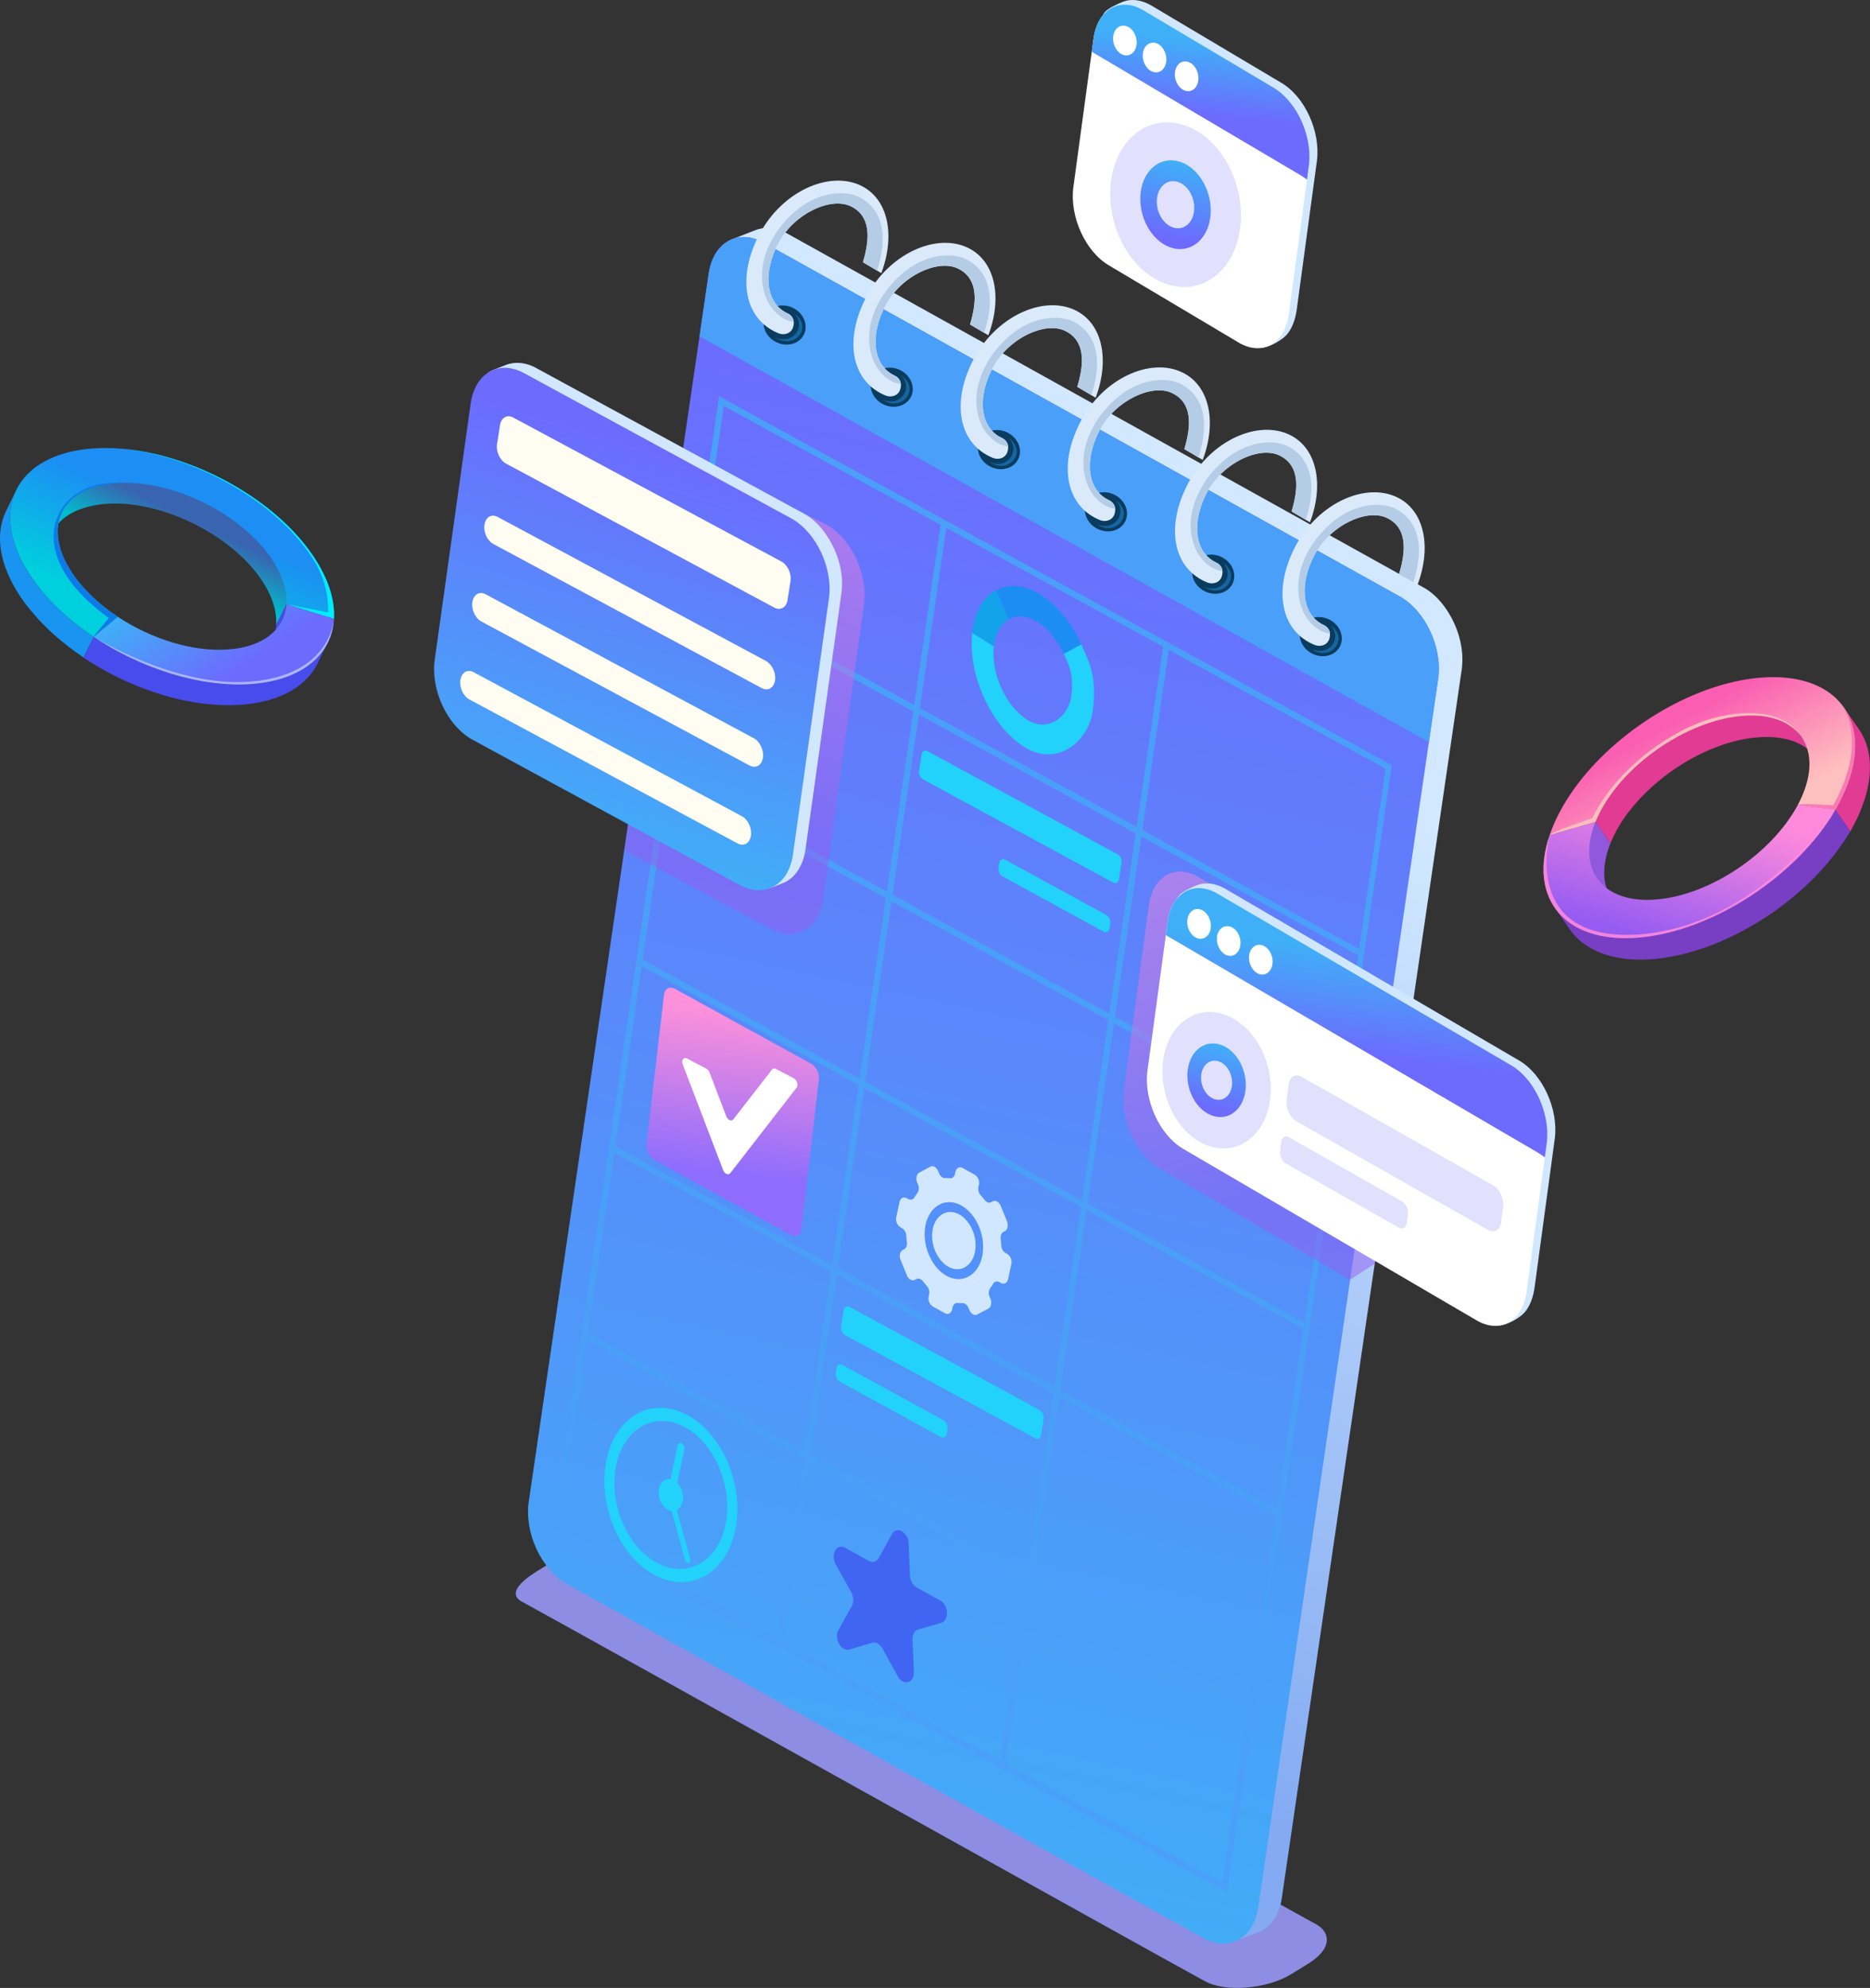 <svg xmlns="http://www.w3.org/2000/svg" xmlns:xlink="http://www.w3.org/1999/xlink" viewBox="0 0 1308.51 1390.66"><rect x="0" y="0" width="1308.51" height="1390.66" fill="#333333" stroke="none"/><defs><style>.cls-1{isolation:isolate;}.cls-2{fill:#8c8de3;}.cls-10,.cls-11,.cls-12,.cls-13,.cls-15,.cls-16,.cls-17,.cls-18,.cls-19,.cls-2,.cls-20,.cls-21,.cls-22,.cls-23,.cls-24,.cls-25,.cls-26,.cls-27,.cls-28,.cls-29,.cls-3,.cls-30,.cls-31,.cls-32,.cls-33,.cls-34,.cls-35,.cls-36,.cls-37,.cls-38,.cls-39,.cls-4,.cls-40,.cls-41,.cls-5,.cls-6,.cls-7,.cls-8,.cls-9{fill-rule:evenodd;}.cls-3{fill:url(#linear-gradient);}.cls-4{fill:url(#linear-gradient-2);}.cls-5{fill:#4a9ff8;}.cls-6{fill:#d0e7ff;}.cls-7{fill:#fff;}.cls-8{fill:url(#linear-gradient-3);}.cls-9{fill:#6d6afd;opacity:0.2;}.cls-10{fill:url(#linear-gradient-4);}.cls-11{fill:#4165f3;}.cls-12{fill:#22d2fb;}.cls-13{fill:url(#linear-gradient-5);}.cls-14{fill:#0a3c5f;}.cls-15{fill:#1466a0;}.cls-16{fill:#daeafa;}.cls-17{fill:#b4cce5;}.cls-18{fill:#12a3eb;}.cls-19{fill:#1c8df3;}.cls-20,.cls-23{opacity:0.5;mix-blend-mode:multiply;}.cls-20{fill:url(#linear-gradient-6);}.cls-21{fill:url(#linear-gradient-7);}.cls-22{fill:#fffcf1;}.cls-23{fill:url(#linear-gradient-8);}.cls-24{fill:url(#linear-gradient-9);}.cls-25{fill:url(#linear-gradient-10);}.cls-26{fill:#e23b93;}.cls-27{fill:url(#linear-gradient-11);}.cls-28{fill:#fdbebe;}.cls-29{fill:#fa7bb4;}.cls-30{fill:#9157dd;}.cls-31{fill:#8241d8;}.cls-31,.cls-33{opacity:0.88;}.cls-32{fill:url(#linear-gradient-12);}.cls-33{fill:#ff89db;}.cls-34{fill:url(#GradientFill_17);}.cls-35{fill:#1994f0;}.cls-36{fill:url(#linear-gradient-13);}.cls-37{fill:#00edff;}.cls-38{fill:#0d7ae9;}.cls-39{fill:#494cec;}.cls-40{fill:url(#linear-gradient-14);}.cls-41{fill:#aab4ff;}</style><linearGradient id="linear-gradient" x1="766.02" y1="516.95" x2="583.16" y2="1204.07" gradientUnits="userSpaceOnUse"><stop offset="0" stop-color="#d1e8ff"/><stop offset="1" stop-color="#83aaf2"/></linearGradient><linearGradient id="linear-gradient-2" x1="795.58" y1="262.4" x2="559.84" y2="1360.59" gradientUnits="userSpaceOnUse"><stop offset="0" stop-color="#6d6afe"/><stop offset="1" stop-color="#3fb0f7"/></linearGradient><linearGradient id="linear-gradient-3" x1="839.43" y1="80.6" x2="845.05" y2="29.18" xlink:href="#linear-gradient-2"/><linearGradient id="linear-gradient-4" x1="817.16" y1="166.48" x2="829.42" y2="113.58" xlink:href="#linear-gradient-2"/><linearGradient id="linear-gradient-5" x1="521.32" y1="708.74" x2="507.44" y2="820.18" gradientUnits="userSpaceOnUse"><stop offset="0" stop-color="#fd90da"/><stop offset="1" stop-color="#8e6dfd"/></linearGradient><linearGradient id="linear-gradient-6" x1="500.93" y1="566.54" x2="575.11" y2="318.42" gradientUnits="userSpaceOnUse"><stop offset="0" stop-color="#965cf2"/><stop offset="1" stop-color="#ff8adc"/></linearGradient><linearGradient id="linear-gradient-7" x1="479.63" y1="316.74" x2="395.07" y2="594.5" xlink:href="#linear-gradient-2"/><linearGradient id="linear-gradient-8" x1="909.38" y1="827.09" x2="843.74" y2="581.29" xlink:href="#linear-gradient-6"/><linearGradient id="linear-gradient-9" x1="947.67" y1="738.46" x2="956.68" y2="665.97" xlink:href="#linear-gradient-2"/><linearGradient id="linear-gradient-10" x1="846.83" y1="774.98" x2="856.99" y2="731.11" xlink:href="#linear-gradient-2"/><linearGradient id="linear-gradient-11" x1="1169.11" y1="505.32" x2="1208.28" y2="578.46" gradientUnits="userSpaceOnUse"><stop offset="0" stop-color="#fa5db1"/><stop offset="1" stop-color="#febfbf"/></linearGradient><linearGradient id="linear-gradient-12" x1="1161.38" y1="657.39" x2="1187.81" y2="562.61" xlink:href="#linear-gradient-6"/><linearGradient id="GradientFill_17" x1="133.84" y1="363.35" x2="118.94" y2="393.97" gradientUnits="userSpaceOnUse"><stop offset="0" stop-color="#3964af"/><stop offset="1" stop-color="#00bcce"/></linearGradient><linearGradient id="linear-gradient-13" x1="133.59" y1="361.9" x2="103.57" y2="432.29" gradientUnits="userSpaceOnUse"><stop offset="0" stop-color="#1c8ef4"/><stop offset="1" stop-color="#00cfdd"/></linearGradient><linearGradient id="linear-gradient-14" x1="168.89" y1="468.13" x2="124.97" y2="402.14" xlink:href="#linear-gradient-2"/></defs><title>01_riskfactor</title><g class="cls-1"><g id="Layer_2" data-name="Layer 2"><g id="Layer_1-2" data-name="Layer 1"><path class="cls-2" d="M918.41,1344.72l-471.88-261c-11.58-5.29-28.61-10.28-40-3.36l-29.07,17.71c-5.85,3.56-25.08,15.39-12.22,22.38,37.84,20.57,439.38,244.53,477.81,265.44,7.27,4,17.9,5.38,29.06,4.46s22.65-3.93,31.47-9.37l11.61-7.16c8.21-5.06,12.75-10.59,13.19-15.9S925.52,1348,918.41,1344.72Z"/><path class="cls-3" d="M551,163.44c-6.8-3.86-14.78-5.3-22.25-2.49L512,167.48C506,198.87,857.91,1349.39,865.66,1357.37l14.91-5.63c9.79-3.85,14.92-14,16.36-23.95l125.86-859.15a.45.45,0,0,0,0-.1c2-14.45-2.29-29.49-10.24-41.56-4.28-6.51-9.9-12.47-16.81-16.21Z"/><path class="cls-4" d="M979.28,417.14,534.53,169.8c-18.14-10.05-35.41-.4-38.61,21.48L370,1050.43c-3.2,21.88,8.85,47.79,27,57.84L841.8,1355.61c18.14,10.05,35.45.42,38.65-21.45L1006.31,475C1009.52,453.13,997.42,427.19,979.28,417.14Z"/><path class="cls-5" d="M979.28,417.14,534.53,169.8c-18.14-10.05-35.41-.4-38.61,21.48l-6.44,44L999.85,519.11l6.46-44.1C1009.52,453.13,997.42,427.19,979.28,417.14Z"/><path class="cls-6" d="M770.72,23.92c.94-7.21-1-11.56,2.56-15.63,2.28-2.59,9.46-5.94,12.47-7.07C791.56-1,798.5-.28,805.6,3.83l90.81,54C913,67.44,924.19,92,921.48,112.65L907.4,216.38c-.84,6.4-3.23,14.67-8.69,19.38-3.89,3.36-10.4,6.84-15,7.42s-5.95-3.66-11.22-6.71l-90.81-54c-16.56-9.59-27.78-34.13-25.07-54.79Z"/><path class="cls-7" d="M765.15,27.22C767.86,6.56,783.48-2.46,800,7.13l90.81,54c16.54,9.58,27.77,34.13,25.07,54.79L901.84,219.67c-2.71,20.66-18.35,29.67-34.89,20.09l-90.81-54c-16.56-9.58-27.78-34.13-25.07-54.79Z"/><path class="cls-8" d="M765.15,27.22C767.86,6.55,783.48-2.46,800,7.13l90.81,54c16.54,9.58,27.77,34.13,25.06,54.79l-1.32,9.74a53.17,53.17,0,0,0-5.54-3.7L763.93,36.21Z"/><path class="cls-9" d="M825,86.55c25.23,5.77,44.6,35.81,43.28,67.09s-22.85,52-48.08,46.19-44.6-35.81-43.28-67.09S799.73,80.78,825,86.55Z"/><path class="cls-10" d="M823.85,112.65c13.6,3.11,24,19.31,23.33,36.17s-12.32,28-25.92,24.91-24-19.31-23.33-36.17,12.32-28,25.92-24.9ZM823.25,127c-7.22-1.65-13.39,4.27-13.77,13.23s5.17,17.56,12.39,19.21,13.39-4.27,13.77-13.23S830.47,128.62,823.25,127Z"/><path class="cls-7" d="M787.56,18.11c4.56,1,8.06,6.47,7.82,12.12s-4.13,9.39-8.69,8.35-8.06-6.47-7.82-12.12S783,17.07,787.56,18.11Z"/><path class="cls-7" d="M808.32,30c4.56,1,8.06,6.47,7.82,12.12s-4.13,9.39-8.69,8.35-8.06-6.47-7.82-12.12S803.76,29,808.32,30Z"/><path class="cls-7" d="M830.78,43.13c4.56,1,8.06,6.47,7.82,12.12s-4.13,9.39-8.69,8.35-8.06-6.47-7.82-12.12S826.22,42.09,830.78,43.13Z"/><path class="cls-5" d="M410.74,937.05l151.67,83.16.66-4.58L411.4,932.47l18.5-126,151.67,83.11.66-4.58L430.57,801.85l18.45-126L600.75,759l.66-4.58L449.73,671.24l18.45-126.08,151.66,83.15.72-4.58-151.72-83.1,18.49-126.08L639,497.68l.66-4.57L488,410l18.51-126,151.67,83.13-18.51,126-.66,4.58-18.44,126-.72,4.58L601.41,754.4l-.66,4.58L582.24,885l-.66,4.58-18.5,126.08-.66,4.58-18.5,126h0l-151.67-83.16,18.51-126ZM813.87,452.42,662.19,369.28l-18.51,126,151.67,83.12L794.7,583,643,499.88h0l-18.5,126,151.73,83.16-.71,4.58L623.86,630.52,605.42,756.59,757.08,839.7l-.71,4.58L604.7,761.12h0l-18.44,126,151.66,83.15-.66,4.58L585.59,891.74h0l-18.5,126.08,151.66,83.1-.66,4.6-151.66-83.1h0l-18.51,126,151.66,83.15h0l18.5-126.08.66-4.6,18.51-126,.66-4.58,18.45-126,.71-4.58,18.45-126,.71-4.58L794.7,583l.66-4.58,18.51-126Zm155.68,85.33L951,663.77l-.66,4.58-18.5,126-.65,4.58L912.77,925l-.71,4.58-18.46,126-.66,4.58-18.5,126.08-.66,4.58-18.51,126h0L703.6,1233.79l18.5-126.08h0l151.68,83.16.66-4.58-151.68-83.16,18.51-126h0l151.67,83.11.66-4.58L741.93,972.51l18.45-126h0l151.67,83.16.71-4.58L761.09,841.89l18.45-126L931.22,799l.65-4.58L780.21,711.28l18.5-126.08h0l151.66,83.16.66-4.58L799.36,580.61l18.51-126h0l151.67,83.15ZM503.15,277.17l-115.59,788.3,471,258.18L973.91,535.21Z"/><path class="cls-11" d="M657.92,1119.59l-16.48-9.1c-2.66-1.48-4.57-4.9-4.73-8.49l-.88-22.27a10.06,10.06,0,0,0-4.7-8.48,4.79,4.79,0,0,0-7,2l-9.25,16.63a4.86,4.86,0,0,1-7,2l-16.47-9.16c-6-3.34-10.47,4.72-6.56,11.73l10.78,19.38c1.74,3.11,1.9,7.05.39,9.72l-9.29,16.6c-2.55,4.54-.14,11.1,3.7,13.23a5,5,0,0,0,3.92.5l15.9-4.66a5.07,5.07,0,0,1,3.93.54,8.7,8.7,0,0,1,3.29,3.46l10.74,19.43a8.65,8.65,0,0,0,3.28,3.49c3.83,2.12,8.26-.64,8-6.75l-1-22.28c-.14-3.58,1.5-6.52,4.07-7.24l15.93-4.58C664.31,1133.66,663.87,1122.89,657.92,1119.59Z"/><path class="cls-6" d="M671.25,849.54c-9.28-5.15-19.13,1.79-19,15.22a26.86,26.86,0,0,0,7.64,18.59,18.2,18.2,0,0,0,3.76,2.82c9.26,5.13,19.06-1.8,19-15.17A26.81,26.81,0,0,0,675,852.38a18.39,18.39,0,0,0-3.79-2.84Zm-8.94,42.94a24.61,24.61,0,0,1-5-3.78c-6.27-6-10.19-15.66-10.29-25-.11-18,13.1-27.37,25.57-20.46a24.39,24.39,0,0,1,5.12,3.85c6.25,6,10.17,15.64,10.21,25,.08,18-13.11,27.31-25.57,20.4Zm42.49-15.3a6.81,6.81,0,0,1,2.88,7.08l-2.27,10.55c-.58,2.69-2.81,3.89-5,2.69l-1.11-.62a3.11,3.11,0,0,0-4.39,1.21,33.59,33.59,0,0,1-2,3,6.23,6.23,0,0,0-.45,6l.58,1.43c1.12,2.73.45,5.83-1.48,6.88l-7.64,4.13a3.16,3.16,0,0,1-3.1-.11,5.91,5.91,0,0,1-2.48-3l-.59-1.4a5.83,5.83,0,0,0-2.46-2.94,3.57,3.57,0,0,0-1.83-.47c-1.08,0-2.18,0-3.27-.14-1.75-.17-3.2,1.07-3.65,3.13l-.29,1.38c-.58,2.69-2.81,3.89-5,2.69l-8.52-4.72a6.81,6.81,0,0,1-2.89-7.06l.3-1.37a7.18,7.18,0,0,0-1.67-6.08c-.92-1-1.77-2.05-2.62-3.12a5.3,5.3,0,0,0-1.62-1.45,3.12,3.12,0,0,0-3.06-.11l-1,.51a3.15,3.15,0,0,1-3.1-.11,5.92,5.92,0,0,1-2.48-3l-4.43-10.82c-1.11-2.73-.44-5.84,1.48-6.88l1-.55c1.5-.81,2.26-2.86,1.94-5.14-.2-1.45-.35-2.9-.44-4.36a6.59,6.59,0,0,0-3-5.3l-1.11-.62a6.81,6.81,0,0,1-2.89-7.05l2.27-10.55c.58-2.72,2.82-3.93,5-2.72l1.11.61a3.11,3.11,0,0,0,4.39-1.21,31.78,31.78,0,0,1,2-3,6.18,6.18,0,0,0,.44-5.95l-.58-1.43c-1.1-2.76-.44-5.83,1.49-6.9l7.64-4.13a3.16,3.16,0,0,1,3.1.11,5.92,5.92,0,0,1,2.48,3l.58,1.43a5.84,5.84,0,0,0,2.46,2.95,3.53,3.53,0,0,0,1.83.47,26.47,26.47,0,0,1,3.27.11c1.74.2,3.2-1,3.64-3.1l.3-1.38c.58-2.72,2.82-3.93,5-2.72l8.52,4.72a6.81,6.81,0,0,1,2.88,7.08l-.3,1.38a7.1,7.1,0,0,0,1.65,6q1.37,1.51,2.64,3.17a5.3,5.3,0,0,0,1.62,1.45,3.12,3.12,0,0,0,3.06.12l1-.55a3.15,3.15,0,0,1,3.1.11,5.92,5.92,0,0,1,2.48,3l4.42,10.82c1.11,2.75.45,5.84-1.48,6.91l-1,.54c-1.5.81-2.26,2.86-1.94,5.12q.3,2.17.44,4.36a6.58,6.58,0,0,0,3,5.31Z"/><path class="cls-12" d="M507.58,1066.94c-5.6,26-27.29,37.77-48.33,26.11s-33.59-42.4-28-68.41,27.32-37.76,48.33-26.11,33.58,42.39,28,68.41Zm-33.91-10.66a8.53,8.53,0,0,0,4-5.91,14.82,14.82,0,0,0-3.8-13.05l5-23.36a4.12,4.12,0,0,0-1.73-4.23c-1.28-.71-2.62.05-3,1.63l-5,23.36c-3.68-.66-7,1.89-8,6.5-1.22,5.66,1.5,12.25,6,14.76a8.37,8.37,0,0,0,2.85,1l9.49,34.6a2.59,2.59,0,0,0,1.23,1.66,2.15,2.15,0,0,0,1.17.28c1,0,1.48-1.55,1.11-2.88l-9.41-34.34Zm7.73-66.15c-24.77-13.73-50.31.08-56.91,30.75s8.18,66.87,32.95,80.6,50.35-.1,56.94-30.77S506.16,1003.86,481.39,990.13Z"/><path class="cls-13" d="M567.43,744.05l-95.35-52.42c-3.62-1.9-7,0-7.45,4.21L452.4,800.38c-.5,4.26,2,9.24,5.65,11.14l95.35,52.42c3.62,1.9,6.92,0,7.42-4.27L573,755.13C573.54,750.88,571,745.95,567.43,744.05Z"/><path class="cls-7" d="M555.44,754.29c2.27,1.19,3.36,4.76,2,6.51L511,820.68a2.14,2.14,0,0,1-2.82.43,5,5,0,0,1-2.2-2.65l-28.19-73.72c-1.18-3,.61-5.55,3-4.26l13.46,7.08a5.13,5.13,0,0,1,2.23,2.69l11.66,30.51a5,5,0,0,0,2.21,2.66,2.1,2.1,0,0,0,2.8-.43l27.06-34.78a2.14,2.14,0,0,1,2.81-.41Z"/><path class="cls-12" d="M782,597.61,649,525.46c-1.93-1.05-3.74,0-4.1,2.24l-1.8,11.52a6.12,6.12,0,0,0,2.81,6l133,72.15c1.89,1,3.7,0,4.06-2.26l1.81-11.52A6.19,6.19,0,0,0,782,597.61Z"/><path class="cls-12" d="M774.12,640.08l-70.79-38.73c-1.92-1-3.74,0-4.1,2.24l-.54,3.45a6.2,6.2,0,0,0,2.81,6l70.78,38.73c1.89,1,3.71,0,4.06-2.26l.54-3.46A6.18,6.18,0,0,0,774.12,640.08Z"/><ellipse class="cls-14" cx="924.26" cy="445.4" rx="13.34" ry="15.04" transform="translate(113.21 1073.77) rotate(-63.5)"/><path class="cls-15" d="M931,437.23c8.88,9.42-1.48,22.43-13.27,16.75,7.37,5.47,15.43,2.27,18.08-3.31C937.75,446.6,936.68,441.19,931,437.23Z"/><path class="cls-16" d="M977.32,347.72c19.6,9.22,24.51,35,14.58,61.36L979,401.49c5.24-17.32,5.31-32.67-8.68-39.25s-39.51,5.18-50.44,25.86-9.09,41.84,6.32,49.1c4.24,2,5.21,5.86,3.93,9.8-1.46,4.48-6.35,5.65-10,4.25-.72-.28-1.43-.59-2.13-.92-22.22-10.45-27.14-38.69-11.38-68.49S955.1,337.27,977.32,347.72Z"/><path class="cls-17" d="M988.91,407.32,979,401.49c5.24-17.32,5.31-32.67-8.68-39.25s-39.51,5.18-50.44,25.86-9.09,41.84,6.32,49.1a7.13,7.13,0,0,1,4.42,5.9c-6.28-.3-16.38-6.59-20.37-19.61-6.75-22,5.94-45.15,22.79-58.78,16.3-13.19,34.72-13.64,44.11-8.45C999.88,368.82,992.24,397.13,988.91,407.32Z"/><ellipse class="cls-14" cx="848.99" cy="401.72" rx="13.34" ry="15.04" transform="translate(110.62 982.22) rotate(-63.5)"/><path class="cls-15" d="M855.75,393.55c8.88,9.42-1.48,22.43-13.27,16.75,7.37,5.47,15.43,2.27,18.08-3.31C862.49,402.92,861.42,397.52,855.75,393.55Z"/><path class="cls-16" d="M902.06,304c19.6,9.22,24.51,35,14.59,61.36l-12.87-7.6c5.24-17.32,5.31-32.67-8.68-39.25s-39.5,5.18-50.44,25.86-9.09,41.84,6.32,49.1c4.24,2,5.21,5.87,3.93,9.8-1.46,4.48-6.35,5.65-10,4.25-.72-.28-1.43-.59-2.13-.92-22.22-10.45-27.14-38.69-11.38-68.5S879.84,293.59,902.06,304Z"/><path class="cls-17" d="M913.64,363.64l-9.87-5.83c5.24-17.32,5.31-32.67-8.68-39.25s-39.5,5.18-50.44,25.86-9.09,41.84,6.32,49.1a7.13,7.13,0,0,1,4.42,5.9c-6.28-.3-16.38-6.59-20.37-19.61-6.75-22,5.94-45.15,22.79-58.78,16.3-13.19,34.73-13.64,44.11-8.45C924.61,325.14,917,353.45,913.64,363.64Z"/><ellipse class="cls-14" cx="773.91" cy="358.04" rx="13.34" ry="15.04" transform="translate(108.16 890.87) rotate(-63.5)"/><path class="cls-15" d="M780.67,349.87c8.88,9.42-1.48,22.43-13.27,16.75,7.37,5.47,15.43,2.27,18.08-3.31C787.41,359.24,786.34,353.84,780.67,349.87Z"/><path class="cls-16" d="M827,260.37c19.6,9.22,24.51,35,14.59,61.36l-12.87-7.6c5.24-17.32,5.31-32.67-8.68-39.25s-39.5,5.18-50.44,25.86-9.09,41.84,6.32,49.1c4.24,2,5.21,5.86,3.93,9.8-1.46,4.48-6.35,5.65-10,4.25-.72-.28-1.43-.59-2.13-.92-22.22-10.45-27.14-38.69-11.38-68.49S804.76,249.91,827,260.37Z"/><path class="cls-17" d="M838.56,320l-9.87-5.83c5.24-17.32,5.31-32.67-8.68-39.25s-39.5,5.18-50.44,25.86-9.09,41.84,6.32,49.1a7.13,7.13,0,0,1,4.42,5.9c-6.28-.3-16.38-6.59-20.37-19.61-6.75-22,5.94-45.15,22.79-58.78,16.3-13.19,34.73-13.64,44.11-8.44C849.53,281.46,841.89,309.77,838.56,320Z"/><ellipse class="cls-14" cx="699.01" cy="314.54" rx="13.34" ry="15.04" transform="translate(105.61 799.75) rotate(-63.5)"/><path class="cls-15" d="M705.76,306.36c8.88,9.42-1.48,22.43-13.27,16.75,7.36,5.47,15.43,2.27,18.08-3.31C712.51,315.73,711.44,310.33,705.76,306.36Z"/><path class="cls-16" d="M752.08,216.86c19.6,9.22,24.51,35,14.59,61.36l-12.87-7.6c5.24-17.32,5.31-32.67-8.68-39.25s-39.5,5.18-50.44,25.86-9.09,41.84,6.32,49.1c4.24,2,5.21,5.87,3.93,9.8-1.46,4.48-6.35,5.65-10,4.25-.72-.28-1.43-.59-2.13-.92C670.57,309,665.65,280.76,681.42,251S729.86,206.41,752.08,216.86Z"/><path class="cls-17" d="M763.66,276.45l-9.87-5.83c5.24-17.32,5.31-32.67-8.68-39.25s-39.5,5.18-50.44,25.86-9.09,41.84,6.32,49.1a7.13,7.13,0,0,1,4.42,5.9c-6.28-.3-16.38-6.59-20.37-19.61-6.75-22,5.94-45.15,22.79-58.78,16.3-13.19,34.73-13.64,44.11-8.44C774.63,238,767,266.27,763.66,276.45Z"/><ellipse class="cls-14" cx="623.98" cy="270.88" rx="13.34" ry="15.04" transform="translate(103.13 708.41) rotate(-63.5)"/><path class="cls-15" d="M630.73,262.7c8.88,9.42-1.48,22.43-13.27,16.76,7.37,5.47,15.43,2.27,18.08-3.31C637.48,272.07,636.41,266.68,630.73,262.7Z"/><path class="cls-16" d="M677,173.2c19.6,9.22,24.51,35,14.59,61.36L678.76,227c5.24-17.32,5.31-32.67-8.68-39.25s-39.5,5.18-50.44,25.86-9.09,41.84,6.32,49.1c4.24,2,5.21,5.86,3.93,9.8-1.46,4.48-6.35,5.65-10,4.25-.72-.28-1.43-.59-2.13-.92-22.22-10.45-27.14-38.69-11.38-68.49S654.83,162.75,677,173.2Z"/><path class="cls-17" d="M688.63,232.79,678.76,227c5.24-17.32,5.31-32.67-8.68-39.25s-39.5,5.18-50.44,25.86-9.09,41.84,6.32,49.1a7.13,7.13,0,0,1,4.42,5.9C624.1,268.27,614,262,610,249c-6.75-22,5.94-45.15,22.79-58.78,16.3-13.19,34.73-13.64,44.11-8.45C699.6,194.29,692,222.61,688.63,232.79Z"/><ellipse class="cls-14" cx="549.03" cy="227.38" rx="13.34" ry="15.04" transform="translate(100.56 617.26) rotate(-63.5)"/><path class="cls-15" d="M555.78,219.2c8.88,9.42-1.48,22.43-13.27,16.76,7.36,5.47,15.43,2.27,18.08-3.31C562.52,228.57,561.46,223.17,555.78,219.2Z"/><path class="cls-16" d="M602.09,129.7c19.6,9.22,24.51,35,14.59,61.36l-12.87-7.6c5.24-17.32,5.31-32.67-8.68-39.25s-39.5,5.18-50.44,25.86-9.09,41.84,6.32,49.1c4.24,2,5.21,5.86,3.93,9.8-1.46,4.48-6.35,5.65-10,4.25-.72-.28-1.43-.59-2.13-.92-22.22-10.45-27.14-38.69-11.38-68.49S579.87,119.25,602.09,129.7Z"/><path class="cls-17" d="M613.68,189.29l-9.87-5.83c5.24-17.32,5.31-32.67-8.68-39.25s-39.5,5.18-50.44,25.86-9.09,41.84,6.32,49.1a7.13,7.13,0,0,1,4.42,5.9c-6.28-.3-16.38-6.59-20.37-19.61-6.75-22,5.94-45.15,22.79-58.78,16.3-13.19,34.73-13.64,44.11-8.45C624.65,150.79,617,179.11,613.68,189.29Z"/><path class="cls-12" d="M680.31,442.62c-3.26,29.29,13,65.06,36.32,79.85s45.72-4.26,48.17-26.31-1.67-31.22-8.34-45.75c-4.06,2.24-8.12,4.48-12.18,6.68,4.33,9.34,7,15.32,5.42,29.5s-16,26.4-31,16.9S693.32,471,695.41,452.2C690.43,449,685.35,445.82,680.31,442.62Z"/><path class="cls-18" d="M696.89,412.95c-8.72,4.73-15,15-16.59,29.68,5,3.2,10.12,6.4,15.11,9.57,1-9.4,5-16,10.64-19.07Q701.45,423.06,696.89,412.95Z"/><path class="cls-19" d="M728.48,416.3c-11.68-7.39-22.89-8.13-31.58-3.4q4.54,10.13,9.15,20.22c5.61-3,12.82-2.58,20.28,2.16s13.88,12.88,18.09,22.14c4.06-2.2,8.11-4.39,12.18-6.64C750,436.33,740.16,423.7,728.48,416.3Z"/><path class="cls-12" d="M727.51,986.41l-133-72.15c-1.93-1.05-3.74,0-4.1,2.24L588.61,928a6.13,6.13,0,0,0,2.81,6l133,72.15c1.89,1,3.7,0,4.06-2.26l1.81-11.52A6.2,6.2,0,0,0,727.51,986.41Z"/><path class="cls-12" d="M660.21,993.53,589.42,954.8c-1.92-1-3.74,0-4.1,2.24l-.54,3.46a6.2,6.2,0,0,0,2.81,6l70.78,38.73c1.89,1,3.71,0,4.06-2.26l.54-3.46A6.18,6.18,0,0,0,660.21,993.53Z"/><path class="cls-20" d="M578.15,366.89l-97.65-47.2L442,560.85l-5,33.88,101.53,54.79c17.64,9.77,34.48.41,37.59-20.86l28.32-205.49C607.56,401.89,595.79,376.66,578.15,366.89Z"/><path class="cls-6" d="M566.24,424.24,535.82,620.83l3.18.39,8.68-3.37c9.52-3.75,14.51-13.66,15.91-23.29l25.13-179.08a.73.73,0,0,0,0-.1c2-14.05-2.23-28.68-10-40.42-4.16-6.33-9.63-12.12-16.35-15.76L375.68,257.7c-6.62-3.76-14.38-5.16-21.64-2.42l-7.65,3c-3.85,1.45-5,2.61-5,2.84C345,294.79,571.31,389.7,566.24,424.24Z"/><path class="cls-21" d="M553.66,362.63,366.93,261.15c-7.73-4.28-15.3-4.89-21.63-2.42-8.11,3.16-14.18,11.36-15.93,23.31L304.25,461.13c-3.12,21.28,8.61,46.48,26.25,56.26L517.24,618.86c17.64,9.77,34.48.41,37.59-20.86L580,418.91C583.08,397.63,571.3,372.4,553.66,362.63Z"/><path class="cls-22" d="M519.07,570.93,331.46,470.24c-4.33-2.32-8.46.07-9.3,5.44-.82,5.19,2,11.31,6.33,13.64L516.08,590c4.33,2.33,8.54,0,9.38-5.41.81-5.18-2.08-11.34-6.4-13.67Zm8.39-54.52c4.32,2.33,7.2,8.49,6.4,13.67-.84,5.37-5.06,7.73-9.38,5.41L336.87,434.8c-4.33-2.33-7.14-8.44-6.32-13.64.84-5.37,5-7.76,9.3-5.44l187.61,100.7Zm19.3-123.62L359.15,292.1c-4.32-2.33-8.46.07-9.27,5.26l-2.09,13.33c-.8,5.19,2,11.31,6.33,13.63L541.72,425c4.32,2.31,8.53,0,9.35-5.22l2.08-13.34c.82-5.18-2.08-11.34-6.4-13.67Zm-10.86,69.54c4.32,2.32,7.22,8.4,6.42,13.59-.86,5.47-5.06,7.72-9.38,5.4L345.33,380.62c-4.33-2.32-7.15-8.35-6.35-13.53.86-5.46,5-7.77,9.3-5.45Z"/><path class="cls-23" d="M803.84,633.68c2.71-20.66,18.33-29.68,34.88-20.09l146.33,85.53L962,884l-17.35,11.25L811.42,817.32c-16.56-9.58-27.78-34.13-25.07-54.79Z"/><path class="cls-6" d="M822.61,641.89c.94-7.21-1-11.56,2.56-15.63,2.28-2.59,9.46-5.93,12.47-7.07,5.81-2.19,12.75-1.5,19.86,2.61l205.37,120c16.54,9.58,27.77,34.13,25.06,54.79l-14.08,103.73c-.84,6.4-3.22,14.67-8.69,19.38-3.89,3.36-10.4,6.84-15,7.42s-5.95-3.66-11.22-6.71l-205.36-120c-16.56-9.59-27.78-34.13-25.07-54.79Z"/><path class="cls-7" d="M817,645.18c2.71-20.66,18.33-29.68,34.88-20.09l205.36,120c16.54,9.58,27.77,34.13,25.06,54.79l-14.08,103.73c-2.71,20.66-18.35,29.66-34.89,20.09L828,803.7c-16.56-9.59-27.78-34.13-25.07-54.79Z"/><path class="cls-24" d="M817,645.18c2.71-20.66,18.33-29.68,34.88-20.09l205.36,120c16.54,9.58,27.77,34.13,25.07,54.79l-1.32,9.74a53.48,53.48,0,0,0-5.54-3.7L815.82,654.17Z"/><path class="cls-9" d="M853.29,708.7c20.92,4.79,37,29.69,35.88,55.63s-18.95,43.08-39.86,38.3-37-29.69-35.88-55.63S832.38,703.91,853.29,708.7Z"/><path class="cls-25" d="M852.37,730.34c11.28,2.58,19.94,16,19.35,30S861.51,783.56,850.23,781s-19.94-16-19.35-30,10.22-23.23,21.49-20.65Zm-.5,11.87c-6-1.37-11.1,3.54-11.42,11s4.29,14.56,10.28,15.93,11.1-3.54,11.41-11S857.86,743.58,851.87,742.21Z"/><path class="cls-9" d="M901.71,758.61c.72-5.51,4.88-7.85,9.29-5.22l134.1,76c4.4,2.63,7.39,9.25,6.67,14.77l-1.4,10.91c-.72,5.51-4.89,7.85-9.29,5.22l-134.1-76c-4.41-2.64-7.4-9.25-6.67-14.77Z"/><path class="cls-9" d="M896.56,798.73c.43-3.25,2.88-4.64,5.49-3.08l79.19,44.9c2.6,1.56,4.37,5.46,3.94,8.72l-.83,6.44c-.43,3.25-2.89,4.64-5.49,3.08l-79.19-44.9c-2.6-1.56-4.37-5.46-3.94-8.72Z"/><path class="cls-7" d="M839.45,636.08c4.56,1,8.06,6.47,7.82,12.12s-4.13,9.39-8.69,8.35-8.06-6.47-7.82-12.12S834.89,635,839.45,636.08Z"/><path class="cls-7" d="M860.21,648c4.56,1,8.06,6.47,7.82,12.12s-4.13,9.39-8.69,8.35-8.06-6.47-7.82-12.12S855.65,647,860.21,648Z"/><path class="cls-7" d="M882.67,661.1c4.56,1,8.06,6.47,7.82,12.12s-4.13,9.39-8.69,8.35-8.06-6.47-7.82-12.12S878.11,660.05,882.67,661.1Z"/><path class="cls-26" d="M1210.69,500c-.79.13-1.59.33-2.39.48-37.12,7.12-77.66,39.34-91.82,74.46l10.41,15A94.77,94.77,0,0,1,1140,567.52c.94-1.22,1.94-2.41,2.94-3.6,17.55-21,43.93-38.39,70.47-45.28.52-.14,1-.29,1.56-.41,18.75-4.57,44.07-4.88,56,12.34l-10.41-15C1250,500.26,1227.49,497.19,1210.69,500Z"/><path class="cls-26" d="M1291.43,496.82c.32.53.65,1.06.95,1.6s.51,1,.76,1.45.56,1.11.81,1.67.44,1,.65,1.53.46,1.14.67,1.72.37,1.07.54,1.61.37,1.19.53,1.8.29,1.09.41,1.65.29,1.31.42,2,.2,1.12.29,1.69.19,1.37.27,2.06.12,1.12.17,1.69c.07.85.11,1.7.14,2.57,0,.52,0,1,0,1.57,0,1,0,2-.07,2.94,0,.43,0,.86,0,1.3-.1,1.6-.27,3.23-.49,4.88-.06.42-.14.85-.2,1.28q-.3,1.92-.7,3.88c-.13.59-.25,1.19-.39,1.78-.18.76-.37,1.53-.58,2.3s-.37,1.4-.58,2.11-.47,1.56-.72,2.35-.47,1.44-.72,2.17-.57,1.59-.87,2.39-.55,1.47-.85,2.21-.68,1.63-1,2.45c-.44,1-.86,2-1.34,3.05q-1.17,2.52-2.48,5t-2.72,5l10.41,15c1.89-3.27,3.64-6.62,5.2-10q.37-.8.73-1.59c.22-.49.41-1,.62-1.47.35-.82.7-1.63,1-2.44s.58-1.48.85-2.22.59-1.59.87-2.38.49-1.46.72-2.18.49-1.56.72-2.34.4-1.42.58-2.12.4-1.53.57-2.29c.07-.31.17-.63.23-.94s.09-.56.15-.85q.41-2,.7-3.87c.07-.43.15-.86.2-1.28.22-1.65.39-3.28.49-4.88,0-.07,0-.14,0-.21,0-.37,0-.72,0-1.08,0-1,.07-2,.06-2.95,0-.53,0-1,0-1.57,0-.86-.07-1.72-.14-2.56,0-.23,0-.47,0-.7s-.09-.66-.13-1c-.08-.69-.17-1.38-.27-2.06s-.19-1.13-.29-1.69-.27-1.33-.42-2c-.07-.29-.11-.59-.19-.88s-.15-.5-.22-.76c-.17-.61-.35-1.21-.54-1.8s-.35-1.08-.54-1.61-.43-1.15-.66-1.72c-.13-.31-.23-.63-.36-.93s-.2-.39-.29-.6c-.26-.57-.53-1.12-.81-1.67s-.49-1-.76-1.45-.63-1.07-1-1.6c-.19-.31-.36-.63-.56-.94s-.4-.6-.6-.9l-10.41-15C1290.68,495.58,1291,496.2,1291.43,496.82Z"/><path class="cls-27" d="M1231.46,474.1c-55.45,4.7-119.38,49.21-142.78,99.41a110.15,110.15,0,0,0-4.32,10.69l32.11-9.27c.51-1.26,1-2.57,1.67-3.92,16.53-35.47,61.7-66.92,100.89-70.24s57.55,22.74,41,58.21c-.64,1.37-1.3,2.74-2,4.09l26.27,3.39c1.89-3.27,3.64-6.62,5.2-10C1312.91,506.28,1286.95,469.4,1231.46,474.1Z"/><path class="cls-28" d="M1258.69,513.23c-13.45-19.73-50.63-17-76.51-4.72-32,15.17-56.37,40-68.09,63.93,0,0-29,9.63-29.72,11.76l32.11-9.27c.51-1.26,1-2.57,1.67-3.92,16.53-35.47,61.7-66.92,100.89-70.24C1237.25,499.22,1250.88,504.08,1258.69,513.23Z"/><path class="cls-29" d="M1282.7,563.38s-23.95-1.66-24.66-.31l26.27,3.39c1.89-3.27,3.64-6.62,5.2-10,12.24-26.26,10.95-48.87-1-63.79C1307.17,522.12,1284.59,560.11,1282.7,563.38Z"/><path class="cls-30" d="M1126.88,590c0-.06-9.51-13.77-10.4-15.07-11.41,26.52-6.18,37.25,11.58,54.58A29.42,29.42,0,0,1,1126,626l-.31-.64C1120.4,614.21,1122.45,601,1126.88,590Z"/><path class="cls-31" d="M1294.72,581.5l-10.41-15C1260,608.24,1132.54,683.86,1087.95,635l10.41,15c10.44,15.09,30.88,23.25,58.79,20.88q4.82-.41,9.72-1.21c1.12-.18,2.26-.47,3.39-.68,2.45-.46,4.81-.92,7.23-1.51a172.22,172.22,0,0,0,26.6-8.93c.39-.17.77-.37,1.16-.54,31.75-13.82,62.18-37.13,82.44-65.77.63-.89,1.29-1.76,1.89-2.65C1291.4,587,1293.13,584.24,1294.72,581.5Z"/><path class="cls-32" d="M1258,563.07c-18,33.75-61.18,63-98.88,66.16s-56.13-20.85-42.68-54.3l-32.11,9.27c-15.14,44.65,10.93,76.05,62.37,71.69,51.77-4.39,110.86-43.45,137.57-89.43Z"/><path class="cls-33" d="M1147.33,653.64c-83.27,6-63-69.44-63-69.44-15.14,44.65,10.92,76.05,62.37,71.69,51.77-4.39,110.86-43.45,137.58-89.43C1284.31,566.45,1231.31,647.09,1147.33,653.64Z"/><path class="cls-34" d="M200.43,422.67a54.1,54.1,0,0,0-9.19-33.4c-12-17.77-32-31.34-51.22-40.29-40-18.63-92.87-30.38-103.73,23.94.37-.75.86-1.45,1.29-2.16,5.68-9.44,15.44-14.31,25.87-16.68a75,75,0,0,1,17-1.81l1.74,0c17.1.35,34.62,5.31,50,12.47,19.19,8.91,38.76,23.09,50.72,40.8a73.78,73.78,0,0,1,4.94,8.41c4.12,8.29,5.84,16.17,5.34,23.28h0Z"/><path class="cls-35" d="M65.58,445.47c-.58-.39-1.14-.81-1.72-1.2q-4-2.71-7.74-5.58c-.63-.48-1.27-1-1.89-1.44q-4.5-3.5-8.7-7.23c-.85-.76-1.69-1.52-2.52-2.3s-1.93-1.78-2.86-2.69-1.78-1.77-2.65-2.66-1.81-1.84-2.69-2.78c-.66-.71-1.3-1.43-1.94-2.15q-2.22-2.47-4.29-5c-.55-.68-1.12-1.36-1.66-2-1.81-2.31-3.55-4.65-5.16-7C6.3,380.48,3.5,358.95,11.48,342.69L4.34,357.25c-8,16.26-5.18,37.8,10.28,60.68,1.61,2.38,3.35,4.72,5.16,7,.54.69,1.1,1.36,1.66,2q2.07,2.54,4.29,5c.37.41.69.84,1.07,1.24s.59.61.88.91c.87.94,1.77,1.85,2.68,2.77s1.75,1.78,2.66,2.66,1.9,1.8,2.86,2.69c.63.58,1.23,1.19,1.88,1.76.21.19.44.35.65.54q4.2,3.72,8.7,7.23c.24.19.45.39.69.57.39.3.81.57,1.2.87q3.78,2.87,7.74,5.58c.3.21.59.44.89.65l.82.55h0Z"/><path class="cls-36" d="M219.1,388.86c-30.72-45.47-99.8-79.14-154.32-75.13S-9,357.9,21.76,403.37c10.71,15.85,26.06,30.24,43.82,42.11l16.85-14c-12.91-8.52-24-18.86-31.72-30.26C29,369.09,42.6,340.73,81.1,337.9s87.33,20.94,109,53.09c7.67,11.36,10.94,22.22,10.28,31.68l33.24,10.24C234.41,419.71,229.76,404.64,219.1,388.86Z"/><path class="cls-37" d="M217.49,388.75c9.69,14.35,12.27,27.45,12.14,39.64-4-.74-17.61-3.5-29.2-5.72l33.24,10.24c.74-13.2-3.91-28.27-14.57-44.05-27.11-40.12-84.07-71-134.56-75C134.62,318.37,190.68,349.06,217.49,388.75Z"/><path class="cls-38" d="M81.1,337.9a92.25,92.25,0,0,1,13.6.09c-5.18-.47-10.27-.19-15.21-.19-40.47,0-68.13,47.7-3.32,94.54,0,0-10.91,12.93-10.6,13.14l16.85-14c-12.91-8.52-24-18.86-31.72-30.26C29,369.09,42.6,340.73,81.1,337.9Z"/><path class="cls-39" d="M200.43,422.67l-7.14,14.57a30.27,30.27,0,0,1-3,11.2l7.14-14.57A30.24,30.24,0,0,0,200.43,422.67Z"/><path class="cls-39" d="M223.37,458.57c-9.79,11.24-24.57,16.78-39,19-.77.12-1.55.23-2.33.33-24.53,3.16-51.33-2.16-74-10.66a208.57,208.57,0,0,1-42.46-21.74L58.44,460a208,208,0,0,0,42.46,21.74c.31.12.61.26.93.38,22.44,8.33,48.83,13.38,73,10.29,15.24-2,31-7.44,41.35-19.32a42.77,42.77,0,0,0,5.55-8.07c.17-.32.33-.64.49-1l7.14-14.57A43.41,43.41,0,0,1,223.37,458.57Z"/><path class="cls-40" d="M233.67,432.91l-33.24-10.24c-1.26,17.32-15.74,29.82-40.67,31.65s-54-7.42-77.32-22.83l-16.85,14c33.26,22.26,75,35.63,110.5,33S232.26,457.8,233.67,432.91Z"/><path class="cls-41" d="M233.67,432.91s-1.56,39.36-58.71,43.92C122.38,481,65.58,445.47,65.58,445.47c33.26,22.26,75,35.63,110.5,33S232.26,457.8,233.67,432.91Z"/></g></g></g></svg>